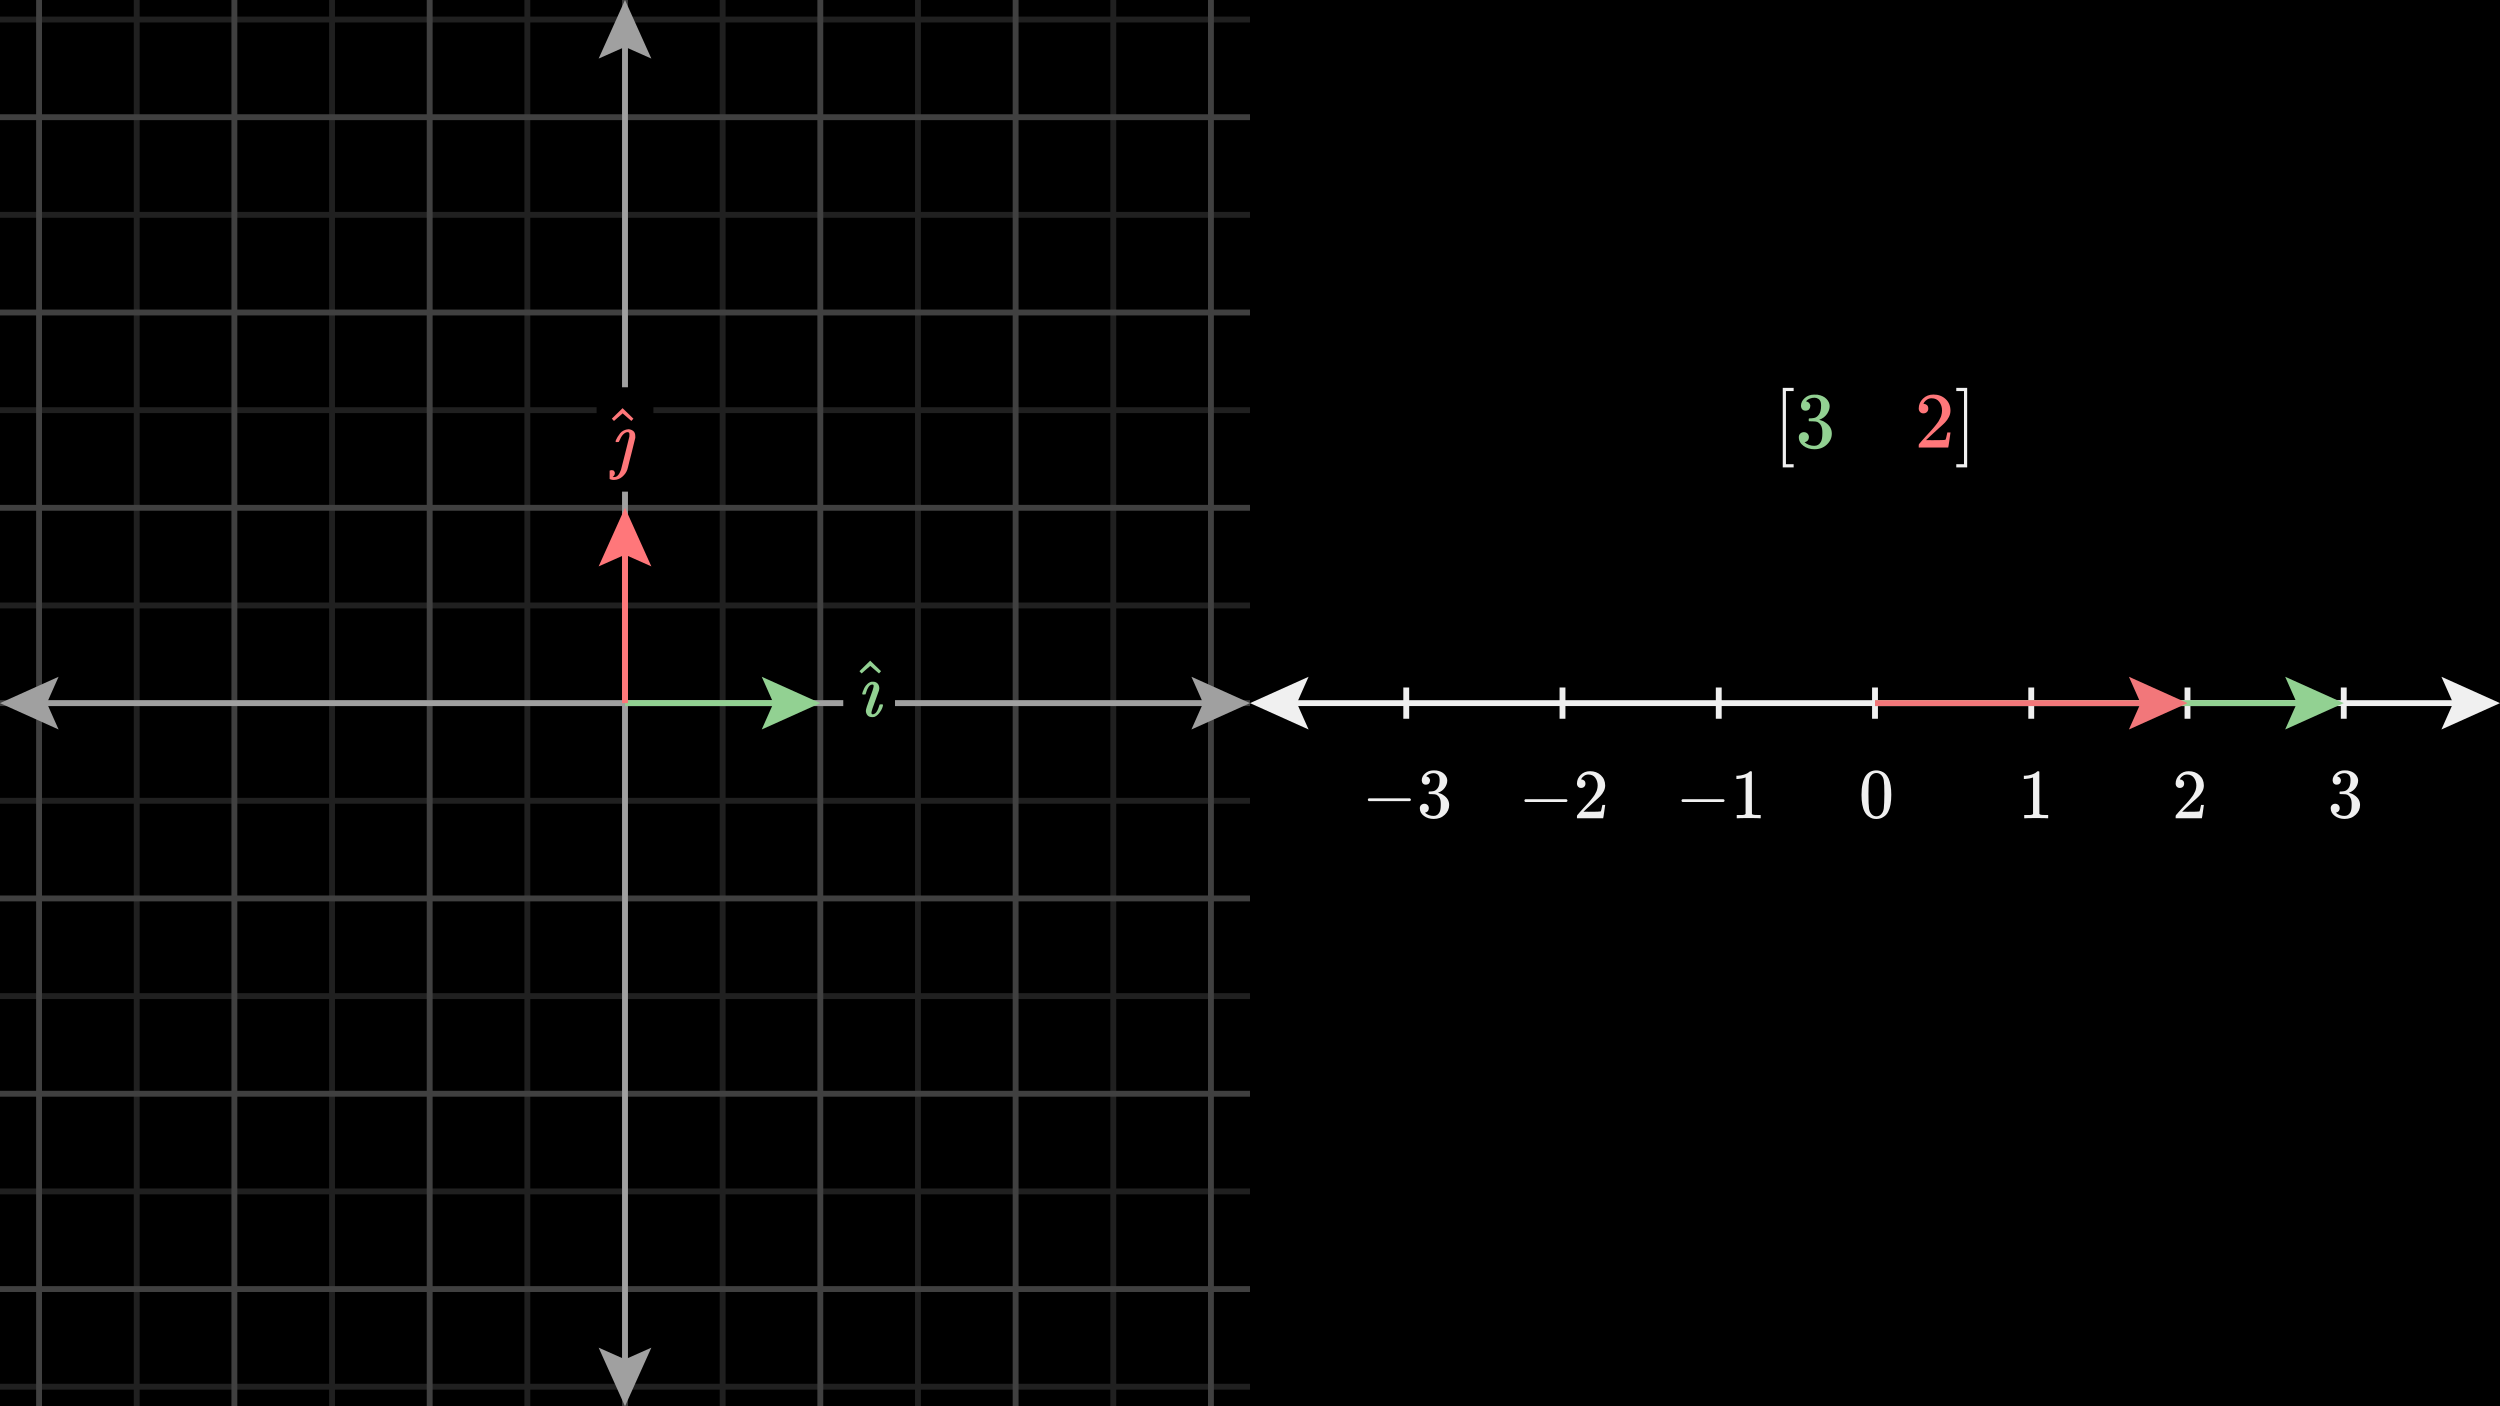 <svg width="640" height="360" viewBox="0 0 640 360" fill="none" xmlns="http://www.w3.org/2000/svg">
<rect x="0" y="0" width="640" height="360" fill="#808080" stroke="none"/>
<g clip-path="url(#clip0_417_3099)">
<rect width="640" height="360" fill="black"/>
<g clip-path="url(#clip1_417_3099)">
<path d="M800 0H160V360H800V0Z" fill="black"/>
<g clip-path="url(#clip2_417_3099)">
<path d="M335 186.75L320 180L335 173.25L332 180L335 186.75Z" fill="#F0F0F0"/>
<path d="M625 173.25L640 180L625 186.75L628 180L625 173.25Z" fill="#F0F0F0"/>
<rect x="449.977" y="95.291" width="60.047" height="28.358" fill="black"/>
<g clip-path="url(#clip3_417_3099)">
<path d="M456.385 119.649V99.291H459.174V100.106H457.199V118.835H459.174V119.649H456.385Z" fill="#F0F0F0"/>
<path d="M462.228 105.134C461.861 105.134 461.576 105.019 461.372 104.788C461.169 104.557 461.06 104.259 461.047 103.892C461.047 103.146 461.372 102.481 462.024 101.897C462.675 101.314 463.463 101.022 464.385 101.022C464.86 101.022 465.159 101.029 465.281 101.042C466.286 101.205 467.052 101.565 467.582 102.121C468.111 102.678 468.382 103.282 468.396 103.933C468.396 104.639 468.165 105.324 467.704 105.989C467.242 106.654 466.604 107.136 465.79 107.435L465.729 107.475C465.729 107.489 465.79 107.509 465.912 107.536C466.034 107.564 466.231 107.625 466.503 107.72C466.774 107.815 467.032 107.957 467.276 108.147C468.389 108.866 468.946 109.817 468.946 110.997C468.946 112.069 468.525 113.006 467.683 113.807C466.842 114.607 465.777 115.008 464.487 115.008C463.401 115.008 462.465 114.716 461.678 114.132C460.891 113.549 460.497 112.809 460.497 111.913C460.497 111.533 460.619 111.228 460.864 110.997C461.108 110.767 461.413 110.644 461.78 110.631C462.16 110.631 462.472 110.753 462.716 110.997C462.96 111.242 463.083 111.547 463.083 111.913C463.083 112.063 463.062 112.198 463.021 112.321C462.981 112.443 462.933 112.551 462.879 112.646C462.825 112.741 462.75 112.823 462.655 112.891C462.56 112.958 462.479 113.013 462.411 113.053C462.343 113.094 462.275 113.121 462.207 113.135C462.139 113.148 462.085 113.169 462.044 113.196L461.963 113.216C462.655 113.827 463.496 114.132 464.487 114.132C465.234 114.132 465.797 113.773 466.177 113.053C466.408 112.606 466.523 111.92 466.523 110.997V110.59C466.523 109.301 466.089 108.439 465.22 108.005C465.017 107.923 464.603 107.876 463.978 107.862L463.123 107.842L463.062 107.801C463.035 107.76 463.021 107.652 463.021 107.475C463.021 107.231 463.076 107.109 463.184 107.109C463.564 107.109 463.958 107.075 464.365 107.007C464.827 106.939 465.247 106.654 465.627 106.152C466.007 105.65 466.197 104.89 466.197 103.872V103.709C466.197 102.936 465.96 102.399 465.485 102.101C465.186 101.911 464.867 101.816 464.528 101.816C464.094 101.816 463.693 101.89 463.327 102.04C462.96 102.189 462.703 102.345 462.553 102.508C462.404 102.671 462.329 102.752 462.329 102.752H462.39C462.431 102.766 462.485 102.779 462.553 102.793C462.621 102.807 462.689 102.841 462.757 102.895C462.825 102.949 462.906 102.997 463.001 103.037C463.096 103.078 463.164 103.153 463.205 103.261C463.245 103.37 463.3 103.472 463.368 103.567C463.435 103.662 463.456 103.797 463.429 103.974C463.429 104.272 463.334 104.537 463.144 104.768C462.954 104.998 462.648 105.121 462.228 105.134Z" fill="#92D192"/>
<path d="M492.398 105.826C492.032 105.826 491.74 105.704 491.523 105.46C491.306 105.215 491.197 104.917 491.197 104.564C491.197 103.6 491.557 102.766 492.276 102.06C492.995 101.354 493.891 101.001 494.963 101.001C496.198 101.001 497.23 101.381 498.058 102.141C498.886 102.901 499.306 103.885 499.32 105.093C499.32 105.677 499.184 106.233 498.913 106.762C498.641 107.292 498.316 107.753 497.936 108.147C497.556 108.54 497.013 109.043 496.307 109.653C495.818 110.074 495.14 110.698 494.271 111.526L493.07 112.666L494.617 112.687C496.748 112.687 497.881 112.653 498.017 112.585C498.112 112.558 498.275 111.954 498.506 110.773V110.712H499.32V110.773C499.306 110.814 499.218 111.431 499.055 112.626C498.892 113.82 498.791 114.444 498.75 114.498V114.56H491.197V114.173V113.928C491.197 113.833 491.238 113.732 491.319 113.623C491.401 113.515 491.604 113.277 491.93 112.911C492.323 112.476 492.663 112.096 492.948 111.771C493.07 111.635 493.301 111.384 493.64 111.017C493.979 110.651 494.21 110.4 494.332 110.264C494.454 110.128 494.651 109.904 494.923 109.592C495.194 109.28 495.384 109.049 495.493 108.9C495.601 108.751 495.757 108.547 495.961 108.289C496.164 108.031 496.307 107.814 496.388 107.638C496.47 107.461 496.572 107.265 496.694 107.047C496.816 106.83 496.904 106.613 496.958 106.396C497.013 106.179 497.06 105.975 497.101 105.785C497.142 105.595 497.162 105.371 497.162 105.113C497.162 104.258 496.931 103.519 496.47 102.894C496.008 102.27 495.35 101.958 494.495 101.958C494.047 101.958 493.654 102.073 493.314 102.304C492.975 102.535 492.737 102.759 492.602 102.976C492.466 103.193 492.398 103.322 492.398 103.363C492.398 103.376 492.432 103.383 492.5 103.383C492.744 103.383 492.995 103.478 493.253 103.668C493.511 103.858 493.64 104.17 493.64 104.605C493.64 104.944 493.531 105.229 493.314 105.46C493.097 105.69 492.792 105.812 492.398 105.826Z" fill="#FF777A"/>
<path d="M500.806 100.106V99.291H503.595V119.649H500.806V118.835H502.781V100.106H500.806Z" fill="#F0F0F0"/>
</g>
</g>
<path d="M327.5 180L632.5 180" stroke="#F0F0F0" stroke-width="1.5"/>
<path d="M360 176V184" stroke="#F0F0F0" stroke-width="1.5"/>
<path d="M400 176V184" stroke="#F0F0F0" stroke-width="1.5"/>
<path d="M440 176V184" stroke="#F0F0F0" stroke-width="1.5"/>
<path d="M480 176V184" stroke="#F0F0F0" stroke-width="1.5"/>
<path d="M520 176V184" stroke="#F0F0F0" stroke-width="1.5"/>
<path d="M560 176V184" stroke="#F0F0F0" stroke-width="1.5"/>
<path d="M600 176V184" stroke="#F0F0F0" stroke-width="1.5"/>
<path d="M376.02 194.22H347.297V213.783H376.02V194.22Z" fill="black"/>
<g clip-path="url(#clip4_417_3099)">
<path d="M350.159 204.965C350.159 204.965 350.159 204.887 350.159 204.73C350.159 204.573 350.243 204.452 350.412 204.368H360.926C361.107 204.464 361.198 204.585 361.198 204.73C361.198 204.875 361.107 204.995 360.926 205.092H350.412C350.243 205.007 350.159 204.887 350.159 204.73V204.965Z" fill="#F0F0F0"/>
<path d="M365.016 200.875C364.691 200.875 364.437 200.773 364.256 200.568C364.075 200.363 363.979 200.097 363.967 199.771C363.967 199.108 364.256 198.517 364.835 197.998C365.414 197.479 366.114 197.22 366.935 197.22C367.357 197.22 367.622 197.226 367.731 197.238C368.624 197.383 369.305 197.702 369.776 198.197C370.246 198.692 370.488 199.228 370.5 199.808C370.5 200.435 370.295 201.044 369.884 201.635C369.474 202.227 368.907 202.655 368.183 202.92L368.129 202.956C368.129 202.969 368.183 202.987 368.292 203.011C368.4 203.035 368.575 203.089 368.817 203.174C369.058 203.258 369.287 203.385 369.504 203.554C370.494 204.193 370.988 205.038 370.988 206.087C370.988 207.04 370.614 207.873 369.866 208.585C369.118 209.296 368.171 209.652 367.025 209.652C366.06 209.652 365.227 209.393 364.528 208.874C363.828 208.355 363.478 207.698 363.478 206.902C363.478 206.564 363.587 206.292 363.804 206.087C364.021 205.882 364.292 205.774 364.618 205.761C364.956 205.761 365.233 205.87 365.451 206.087C365.668 206.304 365.776 206.576 365.776 206.902C365.776 207.034 365.758 207.155 365.722 207.264C365.686 207.372 365.644 207.469 365.595 207.553C365.547 207.638 365.481 207.71 365.396 207.77C365.312 207.831 365.239 207.879 365.179 207.915C365.119 207.951 365.059 207.975 364.998 207.987C364.938 207.999 364.89 208.018 364.853 208.042L364.781 208.06C365.396 208.603 366.144 208.874 367.025 208.874C367.689 208.874 368.189 208.554 368.527 207.915C368.732 207.517 368.835 206.908 368.835 206.087V205.725C368.835 204.579 368.449 203.813 367.677 203.427C367.496 203.355 367.128 203.312 366.573 203.3L365.813 203.282L365.758 203.246C365.734 203.21 365.722 203.113 365.722 202.956C365.722 202.739 365.77 202.631 365.867 202.631C366.205 202.631 366.555 202.601 366.916 202.54C367.327 202.48 367.701 202.227 368.038 201.78C368.376 201.334 368.545 200.658 368.545 199.753V199.608C368.545 198.921 368.334 198.444 367.912 198.179C367.646 198.01 367.363 197.925 367.061 197.925C366.675 197.925 366.319 197.992 365.994 198.125C365.668 198.257 365.439 198.396 365.306 198.541C365.173 198.686 365.107 198.758 365.107 198.758H365.161C365.197 198.77 365.246 198.782 365.306 198.794C365.366 198.806 365.426 198.836 365.487 198.885C365.547 198.933 365.62 198.975 365.704 199.011C365.788 199.047 365.849 199.114 365.885 199.21C365.921 199.307 365.969 199.397 366.03 199.482C366.09 199.566 366.108 199.687 366.084 199.844C366.084 200.109 366 200.344 365.831 200.55C365.662 200.755 365.39 200.863 365.016 200.875Z" fill="#F0F0F0"/>
</g>
<path d="M415.941 194.427H387.377V213.575H415.941V194.427Z" fill="black"/>
<g clip-path="url(#clip5_417_3099)">
<path d="M390.239 205.19C390.239 205.19 390.239 205.111 390.239 204.954C390.239 204.798 390.323 204.677 390.492 204.593H401.006C401.187 204.689 401.277 204.81 401.277 204.954C401.277 205.099 401.187 205.22 401.006 205.316H390.492C390.323 205.232 390.239 205.111 390.239 204.954V205.19Z" fill="#F0F0F0"/>
<path d="M404.77 201.715C404.444 201.715 404.185 201.607 403.992 201.389C403.799 201.172 403.702 200.907 403.702 200.593C403.702 199.737 404.022 198.995 404.661 198.367C405.301 197.74 406.097 197.426 407.05 197.426C408.148 197.426 409.065 197.764 409.801 198.44C410.537 199.115 410.91 199.99 410.923 201.064C410.923 201.583 410.802 202.077 410.561 202.548C410.319 203.018 410.03 203.428 409.692 203.778C409.354 204.128 408.872 204.574 408.244 205.117C407.81 205.491 407.207 206.046 406.435 206.782L405.367 207.796L406.742 207.814C408.636 207.814 409.644 207.783 409.764 207.723C409.849 207.699 409.994 207.162 410.199 206.113V206.058H410.923V206.113C410.91 206.149 410.832 206.698 410.687 207.759C410.543 208.821 410.452 209.376 410.416 209.424V209.479H403.702V209.135V208.918C403.702 208.833 403.738 208.743 403.811 208.646C403.883 208.55 404.064 208.338 404.354 208.013C404.703 207.627 405.005 207.289 405.258 206.999C405.367 206.879 405.572 206.655 405.874 206.33C406.175 206.004 406.38 205.781 406.489 205.66C406.598 205.54 406.772 205.341 407.014 205.063C407.255 204.786 407.424 204.58 407.52 204.448C407.617 204.315 407.756 204.134 407.937 203.905C408.118 203.676 408.244 203.483 408.317 203.326C408.389 203.169 408.48 202.994 408.588 202.801C408.697 202.608 408.775 202.415 408.823 202.222C408.872 202.029 408.914 201.848 408.95 201.679C408.986 201.51 409.004 201.311 409.004 201.082C409.004 200.322 408.799 199.664 408.389 199.109C407.979 198.554 407.394 198.277 406.634 198.277C406.236 198.277 405.886 198.379 405.584 198.585C405.283 198.79 405.071 198.989 404.951 199.182C404.83 199.375 404.77 199.489 404.77 199.526C404.77 199.538 404.8 199.544 404.86 199.544C405.077 199.544 405.301 199.628 405.53 199.797C405.759 199.966 405.874 200.243 405.874 200.629C405.874 200.931 405.777 201.184 405.584 201.389C405.391 201.595 405.12 201.703 404.77 201.715Z" fill="#F0F0F0"/>
</g>
<path d="M455.724 194.427H427.594V213.575H455.724V194.427Z" fill="black"/>
<g clip-path="url(#clip6_417_3099)">
<path d="M430.456 205.19C430.456 205.19 430.456 205.111 430.456 204.954C430.456 204.798 430.54 204.677 430.709 204.593H441.223C441.404 204.689 441.495 204.81 441.495 204.954C441.495 205.099 441.404 205.22 441.223 205.316H430.709C430.54 205.232 430.456 205.111 430.456 204.954V205.19Z" fill="#F0F0F0"/>
<path d="M446.869 199.019L446.634 199.109C446.465 199.17 446.224 199.23 445.91 199.29C445.597 199.351 445.247 199.393 444.861 199.417H444.517V198.585H444.861C445.428 198.56 445.952 198.47 446.435 198.313C446.918 198.156 447.255 198.012 447.448 197.879C447.641 197.746 447.81 197.613 447.955 197.481C447.979 197.445 448.052 197.426 448.172 197.426C448.281 197.426 448.383 197.463 448.48 197.535V202.946L448.498 208.375C448.582 208.459 448.655 208.513 448.715 208.538C448.775 208.562 448.92 208.586 449.149 208.61C449.379 208.634 449.753 208.646 450.271 208.646H450.742V209.479H450.543C450.29 209.442 449.33 209.424 447.666 209.424C446.025 209.424 445.078 209.442 444.824 209.479H444.607V208.646H445.078C445.343 208.646 445.572 208.646 445.765 208.646C445.959 208.646 446.109 208.64 446.218 208.628C446.326 208.616 446.423 208.598 446.507 208.574C446.592 208.55 446.64 208.538 446.652 208.538C446.664 208.538 446.7 208.507 446.761 208.447C446.821 208.387 446.857 208.363 446.869 208.375V199.019Z" fill="#F0F0F0"/>
</g>
<path d="M487.926 194.213H473.615V213.795H487.926V194.213Z" fill="black"/>
<g clip-path="url(#clip7_417_3099)">
<path d="M477.582 198.679C478.257 197.702 479.18 197.213 480.35 197.213C480.93 197.213 481.509 197.37 482.088 197.684C482.667 197.997 483.137 198.552 483.499 199.348C483.946 200.35 484.169 201.725 484.169 203.474C484.169 205.344 483.909 206.774 483.391 207.763C483.149 208.27 482.818 208.674 482.395 208.975C481.973 209.277 481.605 209.464 481.291 209.536C480.978 209.609 480.67 209.651 480.369 209.663C480.055 209.663 479.741 209.627 479.428 209.555C479.114 209.482 478.746 209.289 478.324 208.975C477.901 208.662 477.57 208.258 477.328 207.763C476.81 206.774 476.55 205.344 476.55 203.474C476.55 201.375 476.894 199.777 477.582 198.679ZM481.653 198.462C481.291 198.076 480.863 197.883 480.369 197.883C479.862 197.883 479.428 198.076 479.066 198.462C478.764 198.775 478.565 199.21 478.468 199.765C478.372 200.32 478.324 201.478 478.324 203.239C478.324 205.145 478.372 206.4 478.468 207.003C478.565 207.606 478.782 208.083 479.12 208.433C479.458 208.794 479.874 208.975 480.369 208.975C480.851 208.975 481.261 208.794 481.599 208.433C481.949 208.071 482.166 207.564 482.251 206.912C482.335 206.261 482.383 205.037 482.395 203.239C482.395 201.49 482.347 200.338 482.251 199.783C482.154 199.228 481.955 198.787 481.653 198.462Z" fill="#F0F0F0"/>
</g>
<path d="M528.034 194.429H515.243V213.576H528.034V194.429Z" fill="black"/>
<g clip-path="url(#clip8_417_3099)">
<path d="M520.459 199.021L520.224 199.111C520.055 199.172 519.814 199.232 519.5 199.292C519.186 199.353 518.836 199.395 518.45 199.419H518.106V198.587H518.45C519.017 198.563 519.542 198.472 520.025 198.315C520.507 198.158 520.845 198.014 521.038 197.881C521.231 197.748 521.4 197.616 521.545 197.483C521.569 197.447 521.641 197.429 521.762 197.429C521.87 197.429 521.973 197.465 522.069 197.537V202.948L522.088 208.377C522.172 208.461 522.244 208.515 522.305 208.539C522.365 208.564 522.51 208.588 522.739 208.612C522.968 208.636 523.342 208.648 523.861 208.648H524.331V209.48H524.132C523.879 209.444 522.92 209.426 521.255 209.426C519.614 209.426 518.667 209.444 518.414 209.48H518.197V208.648H518.667C518.933 208.648 519.162 208.648 519.355 208.648C519.548 208.648 519.699 208.642 519.807 208.63C519.916 208.618 520.013 208.6 520.097 208.576C520.181 208.552 520.23 208.539 520.242 208.539C520.254 208.539 520.29 208.509 520.35 208.449C520.411 208.389 520.447 208.365 520.459 208.377V199.021Z" fill="#F0F0F0"/>
</g>
<path d="M567.926 194.429H554.049V213.576H567.926V194.429Z" fill="black"/>
<g clip-path="url(#clip9_417_3099)">
<path d="M558.034 201.717C557.709 201.717 557.449 201.609 557.256 201.392C557.063 201.174 556.967 200.909 556.967 200.595C556.967 199.739 557.286 198.997 557.926 198.37C558.565 197.742 559.362 197.429 560.315 197.429C561.412 197.429 562.329 197.766 563.065 198.442C563.801 199.117 564.175 199.992 564.187 201.066C564.187 201.585 564.066 202.079 563.825 202.55C563.584 203.02 563.294 203.43 562.957 203.78C562.619 204.13 562.136 204.576 561.509 205.119C561.075 205.493 560.471 206.048 559.699 206.784L558.632 207.798L560.007 207.816C561.901 207.816 562.908 207.785 563.029 207.725C563.113 207.701 563.258 207.164 563.463 206.115V206.06H564.187V206.115C564.175 206.151 564.097 206.7 563.952 207.761C563.807 208.823 563.717 209.378 563.68 209.426V209.48H556.967V209.137V208.919C556.967 208.835 557.003 208.745 557.075 208.648C557.148 208.552 557.329 208.34 557.618 208.015C557.968 207.629 558.27 207.291 558.523 207.001C558.632 206.881 558.837 206.657 559.138 206.332C559.44 206.006 559.645 205.783 559.754 205.662C559.862 205.542 560.037 205.343 560.278 205.065C560.52 204.788 560.689 204.582 560.785 204.45C560.882 204.317 561.02 204.136 561.201 203.907C561.382 203.678 561.509 203.485 561.581 203.328C561.654 203.171 561.744 202.996 561.853 202.803C561.961 202.61 562.04 202.417 562.088 202.224C562.136 202.031 562.178 201.85 562.215 201.681C562.251 201.512 562.269 201.313 562.269 201.084C562.269 200.324 562.064 199.666 561.654 199.111C561.243 198.557 560.658 198.279 559.898 198.279C559.5 198.279 559.15 198.382 558.849 198.587C558.547 198.792 558.336 198.991 558.215 199.184C558.095 199.377 558.034 199.491 558.034 199.528C558.034 199.54 558.065 199.546 558.125 199.546C558.342 199.546 558.565 199.63 558.794 199.799C559.024 199.968 559.138 200.245 559.138 200.632C559.138 200.933 559.042 201.186 558.849 201.392C558.656 201.597 558.384 201.705 558.034 201.717Z" fill="#F0F0F0"/>
</g>
<path d="M607.925 194.22H593.733V213.782H607.925V194.22Z" fill="black"/>
<g clip-path="url(#clip10_417_3099)">
<path d="M598.202 200.875C597.876 200.875 597.623 200.772 597.442 200.567C597.261 200.362 597.165 200.097 597.153 199.771C597.153 199.107 597.442 198.516 598.021 197.998C598.6 197.479 599.3 197.219 600.12 197.219C600.543 197.219 600.808 197.225 600.917 197.238C601.809 197.382 602.491 197.702 602.961 198.197C603.432 198.691 603.673 199.228 603.685 199.807C603.685 200.434 603.48 201.044 603.07 201.635C602.66 202.226 602.093 202.654 601.369 202.92L601.315 202.956C601.315 202.968 601.369 202.986 601.478 203.01C601.586 203.034 601.761 203.089 602.002 203.173C602.244 203.257 602.473 203.384 602.69 203.553C603.679 204.192 604.174 205.037 604.174 206.086C604.174 207.04 603.8 207.872 603.052 208.584C602.304 209.295 601.357 209.651 600.211 209.651C599.246 209.651 598.413 209.392 597.714 208.873C597.014 208.354 596.664 207.697 596.664 206.901C596.664 206.563 596.773 206.292 596.99 206.086C597.207 205.881 597.478 205.773 597.804 205.761C598.142 205.761 598.419 205.869 598.637 206.086C598.854 206.304 598.962 206.575 598.962 206.901C598.962 207.033 598.944 207.154 598.908 207.263C598.872 207.371 598.83 207.468 598.781 207.552C598.733 207.637 598.667 207.709 598.582 207.769C598.498 207.83 598.425 207.878 598.365 207.914C598.305 207.95 598.244 207.974 598.184 207.987C598.124 207.999 598.076 208.017 598.039 208.041L597.967 208.059C598.582 208.602 599.33 208.873 600.211 208.873C600.874 208.873 601.375 208.554 601.713 207.914C601.918 207.516 602.02 206.907 602.02 206.086V205.725C602.02 204.578 601.634 203.812 600.862 203.426C600.681 203.354 600.313 203.312 599.758 203.3L598.998 203.282L598.944 203.245C598.92 203.209 598.908 203.113 598.908 202.956C598.908 202.739 598.956 202.63 599.053 202.63C599.391 202.63 599.74 202.6 600.102 202.54C600.512 202.479 600.886 202.226 601.224 201.78C601.562 201.333 601.731 200.658 601.731 199.753V199.608C601.731 198.92 601.52 198.444 601.098 198.179C600.832 198.01 600.549 197.925 600.247 197.925C599.861 197.925 599.505 197.992 599.179 198.124C598.854 198.257 598.624 198.396 598.492 198.54C598.359 198.685 598.293 198.758 598.293 198.758H598.347C598.383 198.77 598.431 198.782 598.492 198.794C598.552 198.806 598.612 198.836 598.673 198.884C598.733 198.933 598.805 198.975 598.89 199.011C598.974 199.047 599.035 199.113 599.071 199.21C599.107 199.306 599.155 199.397 599.216 199.481C599.276 199.566 599.294 199.687 599.27 199.843C599.27 200.109 599.185 200.344 599.017 200.549C598.848 200.754 598.576 200.863 598.202 200.875Z" fill="#F0F0F0"/>
</g>
</g>
<g clip-path="url(#clip11_417_3099)">
<path d="M480 0H-160V360H480V0Z" fill="black"/>
<g clip-path="url(#clip12_417_3099)">
<path d="M-160 5H480" stroke="#202020" stroke-width="1.5"/>
<path d="M-160 55H480" stroke="#202020" stroke-width="1.5"/>
<path d="M-160 105H480" stroke="#202020" stroke-width="1.5"/>
<path d="M-160 155H480" stroke="#202020" stroke-width="1.5"/>
<path d="M-160 205H480" stroke="#202020" stroke-width="1.5"/>
<path d="M-160 255H480" stroke="#202020" stroke-width="1.5"/>
<path d="M-160 305H480" stroke="#202020" stroke-width="1.5"/>
<path d="M-160 355H480" stroke="#202020" stroke-width="1.5"/>
<path d="M35 0V360" stroke="#202020" stroke-width="1.5"/>
<path d="M85 0V360" stroke="#202020" stroke-width="1.5"/>
<path d="M135 0V360" stroke="#202020" stroke-width="1.5"/>
<path d="M185 0V360" stroke="#202020" stroke-width="1.5"/>
<path d="M235 0V360" stroke="#202020" stroke-width="1.5"/>
<path d="M285 0V360" stroke="#202020" stroke-width="1.5"/>
<path d="M-160 30H480" stroke="#404040" stroke-width="1.5"/>
<path d="M-160 80H480" stroke="#404040" stroke-width="1.5"/>
<path d="M-160 130H480" stroke="#404040" stroke-width="1.5"/>
<path d="M-160 180H480" stroke="#404040" stroke-width="1.5"/>
<path d="M-160 230H480" stroke="#404040" stroke-width="1.5"/>
<path d="M-160 280H480" stroke="#404040" stroke-width="1.5"/>
<path d="M-160 330H480" stroke="#404040" stroke-width="1.5"/>
<path d="M10 0V360" stroke="#404040" stroke-width="1.5"/>
<path d="M60 0V360" stroke="#404040" stroke-width="1.5"/>
<path d="M110 0V360" stroke="#404040" stroke-width="1.5"/>
<path d="M160 0V360" stroke="#404040" stroke-width="1.5"/>
<path d="M210 0V360" stroke="#404040" stroke-width="1.5"/>
<path d="M260 0V360" stroke="#404040" stroke-width="1.5"/>
<path d="M310 0V360" stroke="#404040" stroke-width="1.5"/>
</g>
<path d="M10 180.001L310.271 180" stroke="#A0A0A0" stroke-width="1.5"/>
<path d="M160 4V356" stroke="#A0A0A0" stroke-width="1.5"/>
<path d="M160 180H206" stroke="#92D192" stroke-width="1.5"/>
<path d="M160 180V134" stroke="#FF777A" stroke-width="1.5"/>
<path d="M229.123 163.782H215.877V186.218H229.123V163.782Z" fill="black"/>
<g clip-path="url(#clip13_417_3099)">
<path d="M220.718 177.613C220.718 177.546 220.765 177.372 220.859 177.09C220.952 176.809 221.093 176.48 221.281 176.105C221.468 175.73 221.73 175.388 222.065 175.08C222.4 174.771 222.762 174.584 223.15 174.517H223.512C223.968 174.517 224.343 174.664 224.638 174.959C224.933 175.254 225.087 175.669 225.101 176.206C225.087 176.46 225.06 176.641 225.02 176.748C224.98 176.856 224.685 177.673 224.136 179.201C223.439 181.024 223.09 182.11 223.09 182.458C223.09 182.726 223.197 182.86 223.412 182.86C223.666 182.86 223.921 182.746 224.176 182.518C224.524 182.143 224.826 181.52 225.08 180.649C225.121 180.488 225.154 180.394 225.181 180.367C225.208 180.34 225.302 180.32 225.462 180.307H225.583C225.717 180.307 225.804 180.307 225.844 180.307C225.885 180.307 225.932 180.327 225.985 180.367C226.039 180.407 226.059 180.454 226.045 180.508C226.045 180.642 225.978 180.897 225.844 181.272C225.71 181.647 225.456 182.076 225.08 182.559C224.705 183.041 224.276 183.37 223.794 183.544C223.687 183.571 223.526 183.584 223.311 183.584C222.722 183.584 222.299 183.416 222.045 183.081C221.79 182.746 221.663 182.371 221.663 181.956C221.663 181.594 221.991 180.548 222.648 178.819C223.305 177.09 223.64 176.038 223.653 175.663C223.653 175.502 223.633 175.395 223.593 175.341C223.553 175.287 223.452 175.254 223.291 175.241C222.916 175.267 222.601 175.475 222.346 175.864C222.092 176.253 221.904 176.668 221.783 177.11C221.663 177.553 221.582 177.774 221.542 177.774C221.529 177.787 221.401 177.794 221.16 177.794H220.838C220.758 177.713 220.718 177.653 220.718 177.613Z" fill="#92D192"/>
<path d="M220.018 171.823L222.772 169.129L222.933 169.29C224.676 170.952 225.547 171.796 225.547 171.823L225.024 172.406C224.997 172.393 224.609 172.058 223.858 171.401L222.792 170.476L221.687 171.421C221.513 171.569 221.338 171.723 221.164 171.884C220.99 172.044 220.849 172.172 220.742 172.266L220.581 172.386C220.554 172.413 220.454 172.319 220.279 172.105L220.018 171.823Z" fill="#92D192"/>
</g>
<path d="M167.271 99.143H152.729V125.858H167.271V99.143Z" fill="black"/>
<g clip-path="url(#clip14_417_3099)">
<path d="M157.571 113.053C157.571 113.053 157.571 113.033 157.571 112.993C157.571 112.952 157.611 112.832 157.691 112.631C157.772 112.43 157.906 112.175 158.094 111.867C158.281 111.558 158.496 111.25 158.737 110.942C158.978 110.633 159.293 110.385 159.682 110.198C160.071 110.01 160.473 109.903 160.888 109.876C161.331 109.903 161.733 110.05 162.095 110.318C162.457 110.587 162.638 111.056 162.638 111.726V112.088L161.653 116.069C161.505 116.632 161.338 117.282 161.15 118.019C160.962 118.757 160.828 119.306 160.748 119.668C160.667 120.03 160.614 120.218 160.587 120.231C160.359 120.901 159.937 121.505 159.32 122.041C158.703 122.577 157.98 122.852 157.149 122.865C156.532 122.865 156.069 122.711 155.761 122.403C155.533 122.175 155.419 121.9 155.419 121.578C155.419 121.203 155.54 120.908 155.781 120.694C156.023 120.479 156.297 120.365 156.606 120.352C156.887 120.352 157.088 120.432 157.209 120.593C157.329 120.754 157.397 120.908 157.41 121.056C157.41 121.485 157.222 121.833 156.847 122.101L156.947 122.121H157.249H157.269C157.966 122.121 158.536 121.498 158.978 120.251C159.018 120.131 159.374 118.737 160.044 116.069C160.714 113.401 161.069 111.974 161.11 111.786C161.123 111.706 161.13 111.552 161.13 111.324C161.13 111.163 161.123 111.042 161.11 110.962C161.096 110.881 161.056 110.808 160.989 110.741C160.922 110.674 160.821 110.633 160.687 110.62C160.339 110.62 159.97 110.801 159.581 111.163C159.34 111.404 159.139 111.679 158.978 111.987C158.817 112.296 158.69 112.557 158.596 112.771C158.502 112.986 158.442 113.107 158.415 113.133C158.388 113.16 158.261 113.174 158.033 113.174H157.691C157.611 113.093 157.571 113.033 157.571 112.993V113.053Z" fill="#FF777A"/>
<path d="M156.626 107.182L159.38 104.487L159.541 104.648C161.284 106.31 162.155 107.155 162.155 107.182L161.632 107.765C161.606 107.751 161.217 107.416 160.466 106.759L159.401 105.834L158.295 106.779C158.12 106.927 157.946 107.081 157.772 107.242C157.598 107.403 157.457 107.53 157.35 107.624L157.189 107.745C157.162 107.771 157.061 107.678 156.887 107.463L156.626 107.182Z" fill="#FF777A"/>
</g>
<path d="M305 173.25L320 180L305 186.75L308 180L305 173.25Z" fill="#A0A0A0"/>
<path d="M166.75 345L160 360L153.25 345L160 348L166.75 345Z" fill="#A0A0A0"/>
<path d="M195 173.25L210 180L195 186.75L198 180L195 173.25Z" fill="#92D192"/>
<path d="M153.25 145L160 130L166.75 145L160 142L153.25 145Z" fill="#FF777A"/>
<path d="M15 186.75L0 180L15 173.25L12 180L15 186.75Z" fill="#A0A0A0"/>
<path d="M153.25 15L160 0L166.75 15L160 12L153.25 15Z" fill="#A0A0A0"/>
</g>
<path d="M585 173.251L600 180.001L585 186.751L588 180.001L585 173.251Z" fill="#92D192"/>
<path d="M480 180.001H596" stroke="#92D192" stroke-width="1.5"/>
<path d="M545 173.251L560 180.001L545 186.751L548 180.001L545 173.251Z" fill="#F2777A"/>
<path d="M480 180.001H556" stroke="#F2777A" stroke-width="1.5"/>
</g>
<defs>
<clipPath id="clip0_417_3099">
<rect width="640" height="360" fill="white"/>
</clipPath>
<clipPath id="clip1_417_3099">
<rect width="320" height="360" fill="white" transform="translate(320)"/>
</clipPath>
<clipPath id="clip2_417_3099">
<rect width="640" height="360" fill="white" transform="translate(160)"/>
</clipPath>
<clipPath id="clip3_417_3099">
<rect width="52.047" height="20.358" fill="white" transform="translate(453.977 99.291)"/>
</clipPath>
<clipPath id="clip4_417_3099">
<rect width="23.128" height="13.52" fill="white" transform="translate(348.638 197.219)"/>
</clipPath>
<clipPath id="clip5_417_3099">
<rect width="23.128" height="13.536" fill="white" transform="translate(388.718 197.427)"/>
</clipPath>
<clipPath id="clip6_417_3099">
<rect width="23.128" height="13.536" fill="white" transform="translate(428.935 197.427)"/>
</clipPath>
<clipPath id="clip7_417_3099">
<rect width="9.048" height="12.456" fill="white" transform="translate(475.844 197.21)"/>
</clipPath>
<clipPath id="clip8_417_3099">
<rect width="9.048" height="12.056" fill="white" transform="translate(516.604 197.427)"/>
</clipPath>
<clipPath id="clip9_417_3099">
<rect width="9.048" height="12.056" fill="white" transform="translate(556.062 197.427)"/>
</clipPath>
<clipPath id="clip10_417_3099">
<rect width="9.048" height="12.432" fill="white" transform="translate(595.904 197.22)"/>
</clipPath>
<clipPath id="clip11_417_3099">
<rect width="320" height="360" fill="white"/>
</clipPath>
<clipPath id="clip12_417_3099">
<rect width="640" height="360" fill="white" transform="translate(-160)"/>
</clipPath>
<clipPath id="clip13_417_3099">
<rect width="6.836" height="16.471" fill="white" transform="translate(219.21 167.115)"/>
</clipPath>
<clipPath id="clip14_417_3099">
<rect width="6.676" height="20.391" fill="white" transform="translate(156.063 102.476)"/>
</clipPath>
</defs>
</svg>
